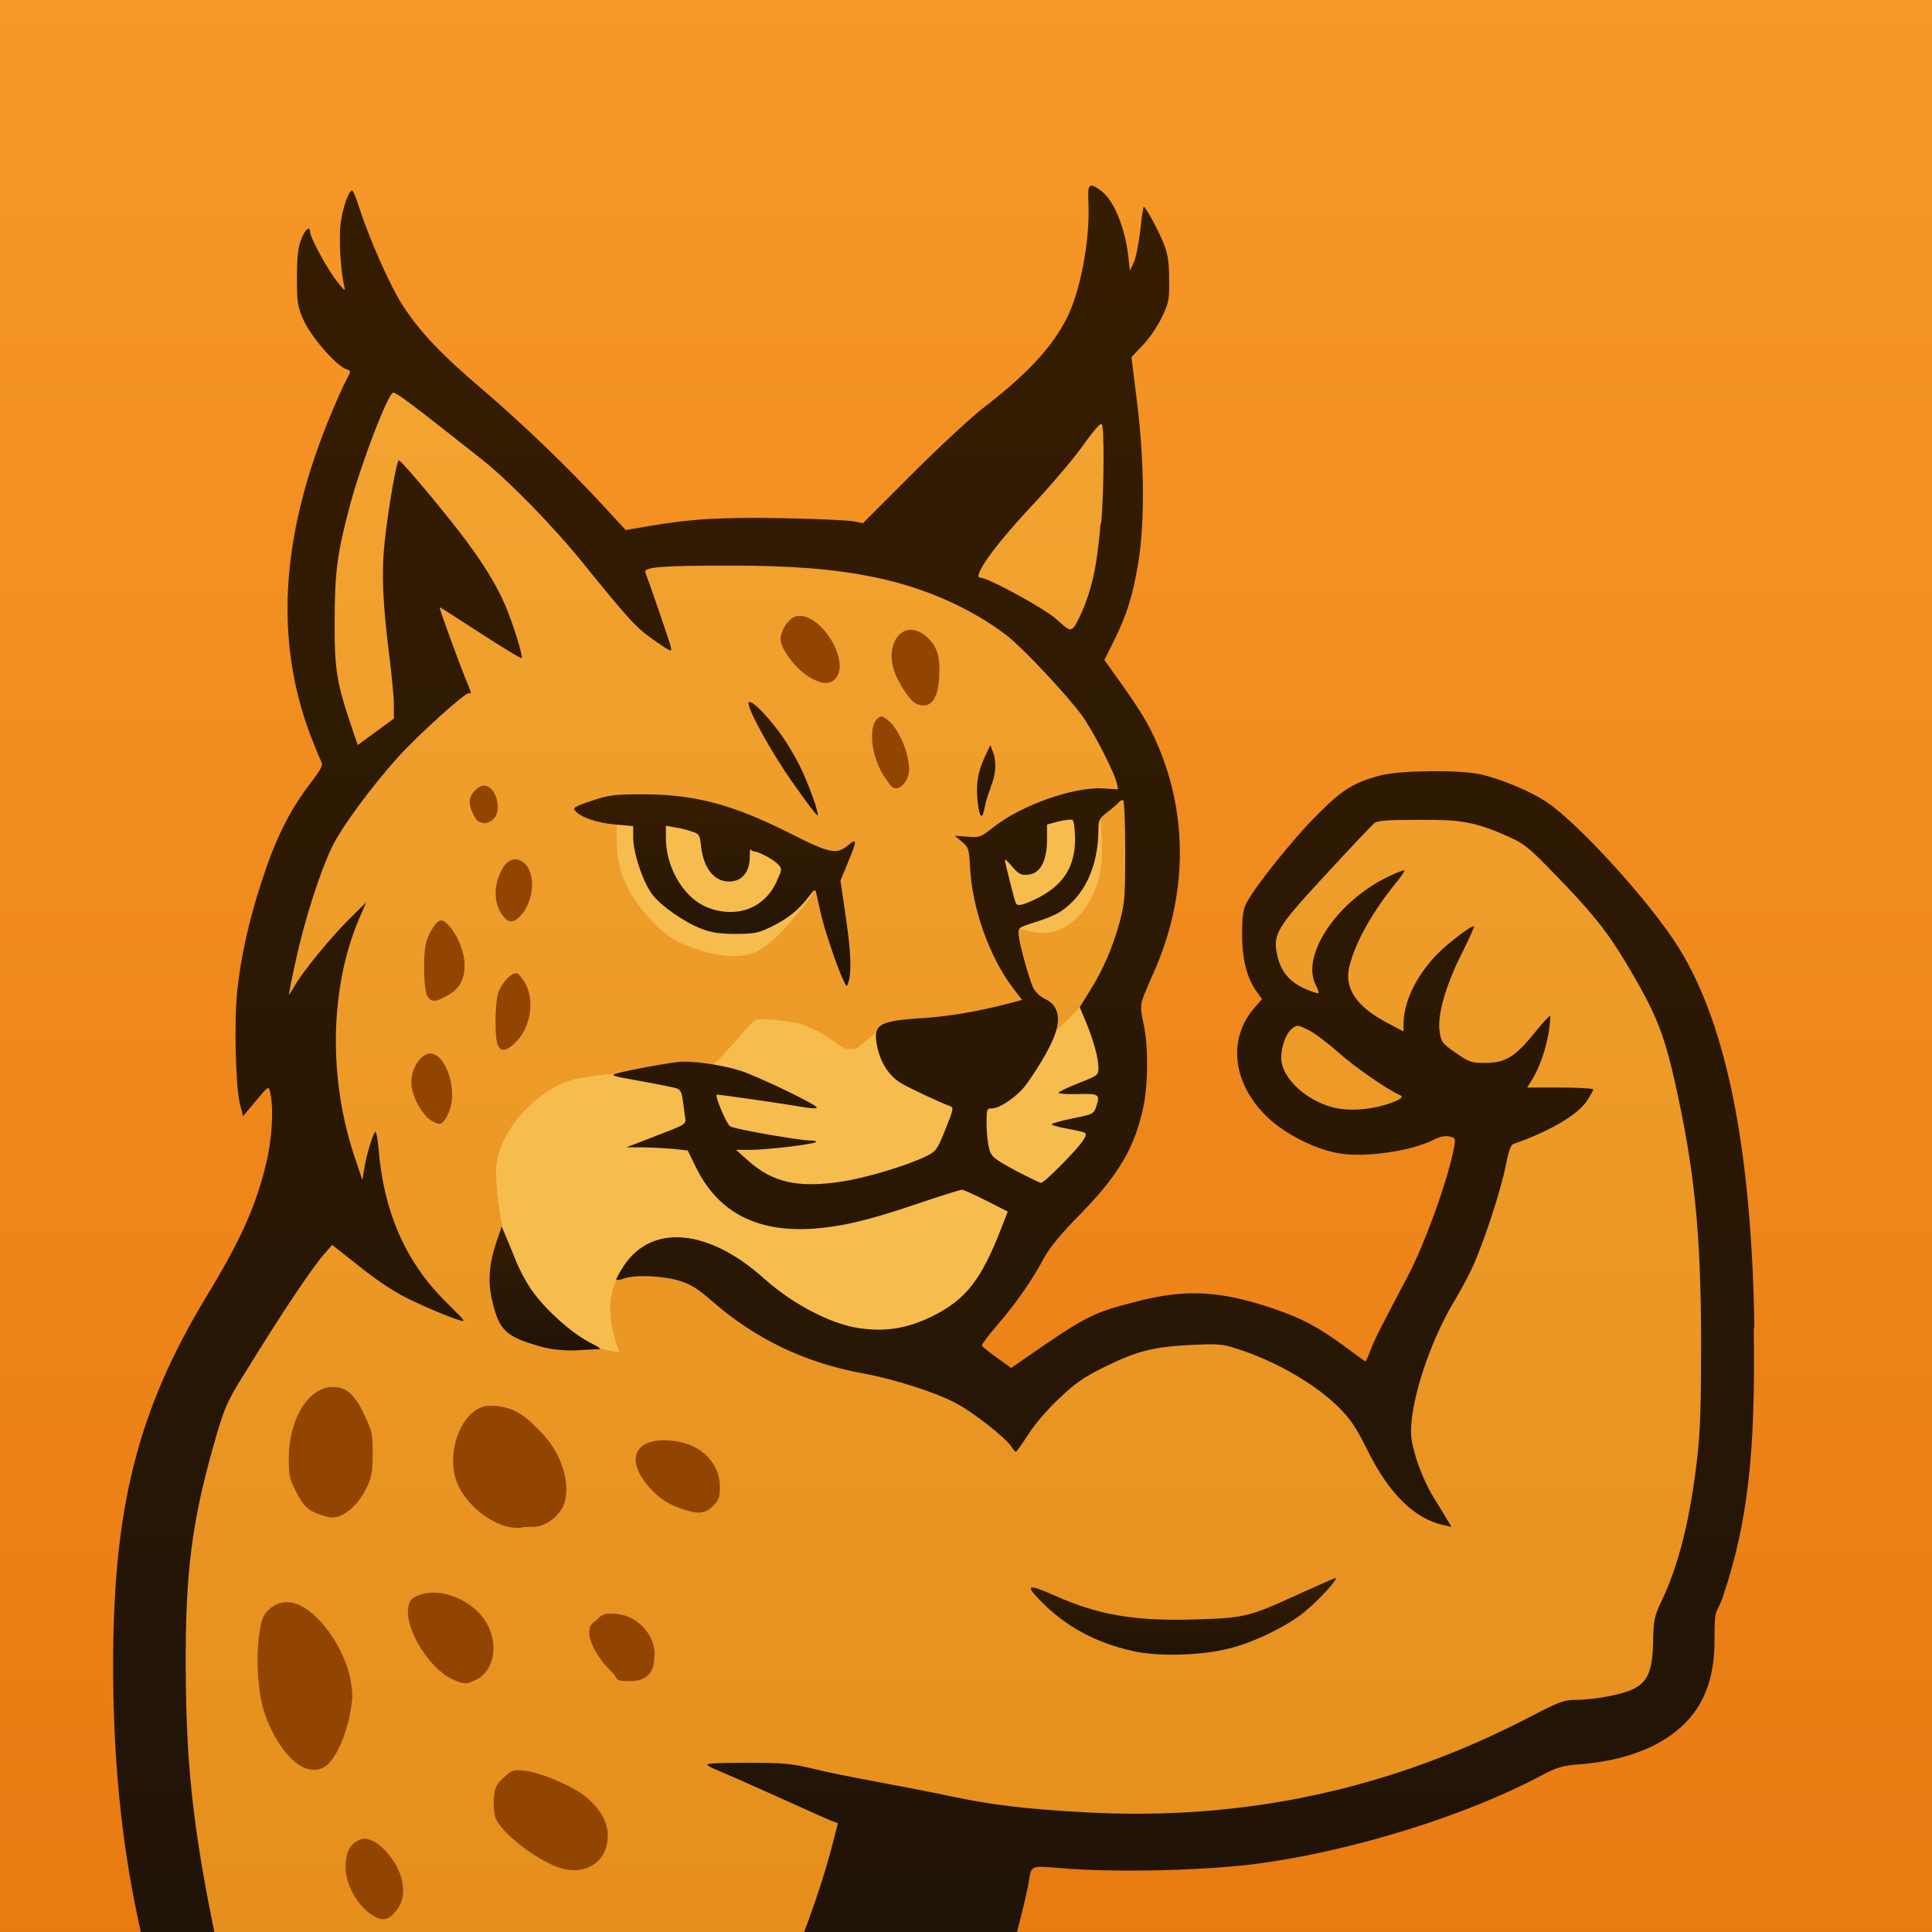 <?xml version="1.0" encoding="UTF-8"?>
<svg xmlns="http://www.w3.org/2000/svg" version="1.1" xmlns:inkscape="http://www.inkscape.org/namespaces/inkscape"
  xmlns:sodipodi="http://sodipodi.sourceforge.net/DTD/sodipodi-0.dtd" xmlns:svg="http://www.w3.org/2000/svg"
  xmlns:xlink="http://www.w3.org/1999/xlink" viewBox="0 80 620 620">
  <defs>
    <style>
      #background {
        fill: url(#background_grad);
      }

      #outline {
        fill: url(#outline_grad);
      }

      #spots {
        fill: #924501;
      }

      #light {
        fill: #f7bc4e;
      }

      #fur {
        fill: url(#fur_grad);
      }
    </style>
    <linearGradient id="outline_grad" x1="0%" y1="0%" x2="0%" y2="100%">
      <stop offset="0%" stop-color="#361d01" />
      <stop offset="100%" stop-color="#1f1307" />
    </linearGradient>
    <linearGradient id="fur_grad" x1="00%" y1="0%" x2="0%" y2="100%">
      <stop offset="0%" stop-color="#f3a431" />
      <stop offset="100%" stop-color="#e58e1c" />
    </linearGradient>
    <linearGradient id="background_grad" x1="00%" y1="0%" x2="0%" y2="100%">
      <stop offset="0%" stop-color="#f89d2b" />
      <stop offset="100%" stop-color="#e77710" />
    </linearGradient>
  </defs>
  <g>
    <rect id="background" width="767" height="767" />
    <polygon id="fur"
      points="61.5 718.1 48.3 592.4 72.5 499.5 102.1 428.8 84.3 402.8 106.2 332 110.1 323.5 97.8 274.6 122.7 186.5 197.9 259 299.9 256.4 359.4 203.7 350.3 295.8 369.6 335 357.7 404.7 357.7 444.7 301.4 513.9 324 531 380.4 500.8 440 528.5 484.9 429.4 433.8 445 404 425.9 409.1 398.3 405.6 370.4 447.5 333 493.5 343 533.8 386.8 554.2 461.1 551.2 558.6 533.5 627.4 460.7 652.9 366.1 672.5 312.1 670.1 295.8 718.1 61.5 718.1" />
    <g id="spots">
      <path
        d="M268.1,297.8c-1.9,2.1-4.9,1.8-9.1-1-4.2-2.8-8.5-8.8-8.5-11.7,0-2.8,2.6-6.7,4.9-7.3,7.5-1.9,17.8,14.3,12.7,20Z" />
      <path
        d="M301.4,297.4c-.4,7.1-2.9,10.2-7,8.6-1.7-.6-4-3.5-6.4-8.2-5.3-10.3,1.6-20.2,9.3-13.5,3.4,3,4.5,6.3,4.1,13.1Z" />
      <path
        d="M291.5,328.8c-.6,2.2-2.4,4.2-3.9,4.2s-2.1-1.4-3.3-3c-4.5-6.2-5.9-16.2-2.8-19.3,1.1-1.1,1.4-1.1,3.3.3,4.1,3.1,7.9,13,6.7,17.8Z" />
      <path d="M158.1,343.1c-1.7,1.2-2.5,1.3-4.2.7-1.4-.5-3.2-4.3-3.2-6.6s3.2-5.8,5.4-5c3.7,1.3,5,8.8,1.9,10.9Z" />
      <path
        d="M167.5,373.3c-2.1,2.7-4,3.1-5.7,1.1-3.1-3.4-3.6-9.2-1.3-14.2,1.8-4.1,4.4-5.4,7.1-3.7,4.2,2.7,4.2,11.3,0,16.8Z" />
      <path
        d="M164.9,415.1c-2.7,2.3-4.1,2.4-5.1.4-1.1-1.9-1-13,0-16.6,1-3.4,4.5-7.1,6.2-6.5.6.2,1.8,1.8,2.7,3.4,3.1,6,1.3,14.8-3.8,19.2Z" />
      <path
        d="M143.7,399.4c-3.9,2.3-5.3,2.3-6.6.2-.6-1.1-1-4.5-1-9.2s.3-8,1.6-10.5c2.4-4.6,3.7-5.4,5.6-3.6,2.8,2.5,5.2,7.6,5.7,11.8.5,5.4-1.1,9-5.4,11.4Z" />
      <path
        d="M143.6,438c-1.8,3.1-2.4,3.3-5.2,1.6-3.1-1.9-6.4-8.1-6.4-12.2,0-3.7,2-7.6,4.5-8.9,5.9-3.1,11.4,12.1,7,19.5Z" />
      <path
        d="M119.6,546.4c0,5.4-.3,7.5-1.7,10.5-1.9,4.2-4.8,7.5-7.8,9.1-2.5,1.3-3.9,1.3-7.6,0-3.9-1.4-5.1-2.7-7.7-7.7-1.9-3.8-2.2-5-2.1-10.7.1-12.5,6.4-22.5,14.1-22.5,4.3,0,7,2.3,10.1,8.9,2.5,5.2,2.7,6.2,2.7,12.5Z" />
      <path
        d="M210,611.2c0,5.7-2.5,8.3-7.9,8.3s-3.4-.7-6-3.2c-3.8-3.5-7-9.2-7-12.2s.9-2.9,2.3-4.2c2.1-2.1,2.6-2.2,6.3-2,6.9.6,12.4,6.5,12.4,13.3Z" />
      <path
        d="M231,557.2c0,3.3-.3,4.2-2.2,6.1-2.4,2.4-4.6,2.7-9.4,1.1h0c-4.6-1.5-7.2-3.1-10.2-6.2-9.2-9.6-5.8-17.3,6.9-15.8,8.8,1,14.9,7,14.9,14.7Z" />
      <path
        d="M180.3,564.1c-2,3.5-5.9,5.9-9.3,5.9s-3.3.1-3.8.3c-.5.1-2.2,0-3.6-.2-6.5-1.3-13.5-7-16.5-13.3-4.8-10.2,1.3-25.7,10.1-25.7s12.7,4.8,16.5,8.6c7.1,7.1,10.1,18.4,6.6,24.5Z" />
      <path
        d="M126.3,694.2c-1.9,1.9-3.6,2.2-6,.9h0c-5.2-2.9-9.3-9.8-9.4-15.8,0-4.5,1.2-7.2,3.9-8.6,1.8-.9,2.4-.9,4.6,0,3.6,1.5,7.9,6.9,9.3,11.6,1.4,4.8.6,8.9-2.4,11.8Z" />
      <path
        d="M195,669.3c0,8-6.9,12.7-15.1,10.2-7.5-2.3-19.3-11.5-20.9-16.2-.5-1.5-.7-4.4-.5-6.5.3-3.2.8-4.2,3.2-6.4,2.6-2.4,3.1-2.5,6.4-2.2,5.3.6,15.3,4.8,19.5,8.1,4.9,3.9,7.5,8.4,7.5,13.1Z" />
      <path
        d="M153,618.9c-3.2,1.7-4,1.7-7.8,0-7.4-3.4-15.3-16.1-14.2-22.9.4-2.4.9-3.1,3.2-4,7.2-3,18.3,1.7,22.3,9.5,3.5,6.8,1.9,14.5-3.4,17.4Z" />
      <path
        d="M112.3,630.4c-1.5,6.7-4,12.6-6.8,15.5-2.4,2.5-5.8,2.7-9.2.7-4.8-2.9-9.8-10.8-12-18.9-1.6-6-2.1-15.2-1.2-22.4.7-5.4,1.2-6.7,2.9-8.5,2.8-2.8,6.6-3.4,10.3-1.6,7.1,3.4,14.7,14.7,16.3,24.5.7,4.1.6,5.9-.4,10.7Z" />
    </g>
    <g id="light">
      <path class="cls-2"
        d="M198.3,340.9s-1.7,11.8,1.6,20.6,12.4,18.5,18.5,21.1,16.5,6.3,24.3,2.8,20.7-21.2,20.7-23.4-34.1-18.7-34.1-18.7l-31.1-2.4Z" />
      <path class="cls-2"
        d="M321.4,374.8s10.3,7.4,18.9,3.4,13.3-14.5,13.3-23.8-.1-14.9-4.2-17.5-28.9,11.5-28.9,11.5l-2.8,10.5,3.6,15.9Z" />
      <path class="cls-4"
        d="M198.4,513.9c.2,0,.4-.2.3-.4-1.4-3.2-9.6-24.8,10.1-31.6,15.5-5,36.3,10.9,36.3,10.9,0,0,26,19.2,39.5,17.1s30.4-12.6,34.8-22.7,36.3-42.9,38.2-44.8,0-.1,0-.2c-.2-2.6-3-47.8-4-47s-8.5,11-18.8,18.8-48.5-3.9-51-4.7-.2,0-.2,0c-.9.7-6.8,5.7-7.9,6.6s-4.2,1.3-6.4-.5-8.9-6.2-13.7-7.1-11.7-1.6-13.3-.9-12.4,14.8-15.3,15.3-35.9.9-45.5,4.5-22.4,16.3-22.3,28.9,3.9,26.6,6,31.1,16.4,25.6,33.5,26.7Z" />
    </g>
    <g id="outline">
      <path
        d="M318,332.6c-.8,1.9-1.7,4.8-2,6.4-.7,4.2-1.6,3.6-2.2-1.2-.7-5.8-.1-9.9,2.1-14.6l1.9-4.1.8,2.1c1.3,3.2,1,7.5-.7,11.4Z" />
      <path
        d="M262.3,341.6c-.2.2-3.6-4.3-7.6-10-7-9.8-15.5-25.2-14.4-26.2s6.9,5.5,10.6,10.7c1.8,2.5,4.4,6.9,5.8,9.8,2.7,5.4,6.2,15.2,5.7,15.8Z" />
      <path
        d="M269.7,362.6l2.4-5.8c3-7.2,3-8,0-5.5-3.6,3-5.8,2.6-18.2-3.7-18.6-9.4-30.7-12.6-47-12.7-10,0-11.4.2-17.1,2.1-5.4,1.8-6.1,2.3-5.2,3.2,1.7,2.1,7.1,3.9,12.9,4.4l5.7.5v3.6c0,5,3.1,14.3,6.1,18.3,2.8,3.7,10.2,8.9,15.9,11.1,2.8,1.1,5.7,1.6,10.6,1.6,5.8,0,7.3-.2,11.1-2,5.5-2.6,9.1-5.4,12.2-9.4,2.4-3.1,2.5-3.2,2.9-1.5,1.5,7.2,2.5,10.9,4.6,17.1,1.3,3.9,3,8.5,3.8,10.1,1.3,2.9,1.3,2.9,1.9,1.1,1-3.5.8-9.3-.9-21l-1.7-11.6ZM249.4,362.6c-2,4.4-5,7.3-8.8,8.9-4.4,1.8-10.2,1.5-14.9-.9-6.9-3.5-12-12.7-12-21.6v-4l2.8.5c1.5.2,4,.8,5.4,1.3,2.5.8,2.7,1.1,3.1,4.9.8,6.9,4.2,11.2,8.9,11.2s6.7-3.7,6.7-7.8.4-1.9,1.2-1.9c1.6,0,6.5,2.6,8,4.3,1.2,1.3,1.2,1.6-.5,5.1Z" />
      <path
        d="M191.5,513c-1.2,0-3.8.2-5.9.3-2.1.2-5.9,0-8.6-.4-2.6-.4-7-1.7-9.7-2.8-5.8-2.4-7.6-4.9-9.5-13.3-1.3-5.9-.8-11.7,1.8-19.1l1.4-4.1,1.1,2.6c.6,1.4,2.2,5.2,3.5,8.5,1.3,3.2,3.8,7.8,5.6,10.1,4.4,6,12.2,12.9,17.7,15.8,4,2.1,4.4,2.4,2.5,2.4Z" />
      <path
        d="M418.9,597.1c-5.8,4.7-16.3,9.9-24.4,11.9-9,2.3-23,2.7-31.1.8-12.2-2.8-21.5-7.9-29.6-16.2-5-5.1-4-5.4,4.8-1.5,13.9,6.2,25.8,8.2,45,7.6,15.8-.5,17.2-.8,33.1-8.1,6.2-2.8,11.6-5.2,11.9-5.2,1.1,0-5.3,7.1-9.7,10.6Z" />
      <path
        d="M563,505.9c-.9-57.2-8.9-97-24.3-121.8-8.9-14.3-32.2-40-42.5-46.8-5.1-3.4-14.7-7.4-21.1-8.8-6.6-1.5-25.7-1.3-31.9.3-8.9,2.3-12.5,4.6-21,13.2-7.6,7.7-19.4,22.4-22.2,27.8-1.1,2.1-1.4,4.3-1.4,10.5s1.2,13.2,4.6,17.8l1.8,2.5-2.4,2.8c-8.7,9.9-7.1,24.1,3.8,34.8,5.8,5.7,15.9,10.8,23.8,12,8.4,1.3,23.1-.9,30-4.5,1.7-.9,3.6-1.3,4.9-1,1.9.4,2,.6,1.6,3.1-1.9,10.5-9.4,31.3-15.1,42.1-8.6,16.2-10.5,20-11.8,23.4-.7,2-1.5,3.6-1.6,3.6s-3.2-2.2-6.8-4.9c-8.5-6.2-13.5-8.9-22.9-12.1-16.9-5.7-27.9-6.3-43.5-2.3-14.5,3.7-16.3,4.6-37.2,19.1l-3.3,2.3-4.6-3.3c-2.5-1.8-4.7-3.6-4.8-3.9-.1-.3,2-3.2,4.7-6.3,5.9-6.8,11.2-14.3,15-21.4,2-3.7,5.5-8,12-14.6,12.3-12.6,17.5-21.5,20.2-34.7,1.5-7.4,1.5-19.4,0-26.2-1.1-4.8-.8-5.4-.7-6.6s1.8-5,3.3-8.5c11.8-25.5,12-52.9.8-76.9-2.6-5.6-5.5-10.2-13.5-21.3l-2.5-3.5,3.1-6.2c4.1-8.4,5.9-14,7.7-24.5,2.2-12.8,2.1-32.6-.3-51.9l-1.8-14.6,3.7-3.9c2.1-2.2,4.8-6.2,6.1-9,2.2-4.6,2.4-5.6,2.3-12.2,0-5.4-.5-8.1-1.7-11.2-1.7-4.3-6-12.3-6.5-11.9-.1.1-.7,3.6-1.1,7.8-.5,4.1-1.4,8.7-2.1,10.1l-1.2,2.6-.5-4.5c-1.1-9.6-4.7-18.3-8.9-21.3-3.8-2.7-4.2-2.2-3.9,4.2.5,11.8-2.6,28.3-7,36.9-4.8,9.4-12.7,17.9-27,28.9-3.7,2.9-13.9,12.3-22.6,21l-15.8,15.8-2.9-.6c-1.6-.3-11.6-.8-22.2-1-19.8-.4-30.3.2-44,2.6l-7,1.2-7.2-7.8c-10.9-11.9-26.3-26.7-39-37.5-13.6-11.6-20.2-18.7-25.7-27.3-4-6.4-10.4-20.9-13.7-31.1-.9-2.9-1.9-5.3-2.2-5.3-1.1,0-3.1,5.8-3.7,10.7-.6,5,0,14.7,1.1,19.7.5,2.2.4,2.1-2.1-1-3.1-3.8-8.8-14.3-8.8-16.1s-1.4-1.2-2.8,2.3c-1.1,2.8-1.4,5.6-1.4,12.6s0,9.2,2.5,14.2c2.6,5.3,10.4,14.1,13.4,15,1.5.5,1.5.5-.2,3.7-1,1.8-3.6,7.8-5.9,13.4-14.9,37.1-16.8,69.7-5.8,99.5,1.3,3.4,2.8,7.2,3.4,8.4,1.1,2.2,1.1,2.3-3.8,8.8-6.2,8.3-10.6,17.2-14.8,30.2-4.2,12.7-6.9,24.9-8,35.8-1,10-.5,30.4.9,36l1,3.9,4.1-4.9c4.1-4.9,4.1-4.9,4.6-2.8,1.2,5.1.6,14.9-1.2,22.5-3.4,14.2-8.2,24.9-19.4,43.3-21.9,36.3-29.8,67.4-29.8,118.1,0,29.4,2.6,56.1,7.9,81,0,0,2.5,11.6,4.9,22.9h23.6c-.7-3-1.3-5.5-1.3-5.9-9.1-42-11.7-63.5-11.8-97.6-.1-31,2-47.1,9.8-74,2.6-8.9,3.7-11.4,8.5-19.1,12.9-20.9,22.2-34.9,26.6-39.8l2.1-2.4,9,7.1c5.9,4.7,11.4,8.3,16.1,10.5,7,3.4,16.6,7.2,17,6.8s-2.8-3.2-6.4-6.9c-12.3-12.5-19.2-28.4-20.8-48.2-.3-3.4-.8-6-1.1-5.6-.8.9-2.9,7.7-3.5,11.8l-.6,3.7-2.4-7.1c-8.6-25.5-8.1-54.4,1.3-76.7l2.3-5.3-5,4.9c-6,5.9-15.3,17.2-17.9,21.8-1.1,1.9-1.9,3.1-1.9,2.8,0-.3,1-5.4,2.3-11.2,2.7-12.5,7.6-27.8,11.4-35.8,3-6.4,12.9-19.8,21.4-29.2,6.3-7,21.6-20.8,22.7-20.5.9.3.9.3-1.3-5.1-2.5-6.2-8.4-22.4-8.1-22.4s6,3.7,13.1,8.3c7.1,4.6,13,8.2,13.2,8,.5-.5-2.6-10.7-5.2-16.8-2.9-6.8-7.5-14.3-14.6-23.5-7.1-9.2-18.9-23.2-19.6-23.2s-3.5,15.8-4.6,26.6c-1,9.5-.6,19.5,1.6,36.7.8,6.6,1.5,13.7,1.4,15.8v3.8c0,0-11.6,8.5-11.6,8.5l-1.7-5c-5-14.7-5.8-19-5.7-34.6,0-15.9.8-22,4.9-37.3,3.6-13.6,12.3-36.2,13.9-36.2s15.8,11.5,28.4,21.4c8.4,6.6,23.1,21.6,32.5,33.3,14.9,18.4,17.2,20.9,23,24.9,5.5,3.8,5.6,3.8,5.1,1.7-.5-1.9-7-20.8-8.1-23.6-.7-1.7,4.9-2.2,27.2-2.2,19.8,0,33.8,1.1,46.6,3.8,15.7,3.2,30.9,9.9,42.4,18.8,4.8,3.7,19.2,19,23.9,25.5,3.5,4.8,10.4,18.1,11.2,21.8l.4,1.9-5.1-.3c-9.2-.5-26,5.4-34.8,12.4-4.2,3.3-4.5,3.4-8.4,3.1l-4.1-.3,2.3,1.9c2.1,1.8,2.3,2.3,2.6,8.3.7,13.2,6.3,28.9,13.8,38.7l2.9,3.8-4.6,1.2c-9.6,2.5-19.1,4.1-27.1,4.6-14.6.9-16.4,2-14.7,9.6,1.1,4.9,3.8,9,7.4,11.2,2.6,1.6,13.3,6.6,16,7.5,1.1.4.9,1.2-1.6,7.4-2.6,6.5-3,7.1-6.1,8.6-6,3-19.7,7.1-27.3,8.2-14,2.1-22,.3-30-6.8l-3.8-3.4h4.9c5.9-.1,20-1.8,20.7-2.5.3-.3-.5-.5-1.7-.5-3.4,0-24.1-3.6-25.7-4.5-1.2-.6-5-9.6-4.4-10.2.2-.2,22.9,3.1,28.5,4.1,2,.3,3.6.4,3.6,0,0-.9-19.2-10.2-24.8-11.9-6.2-1.9-15.7-3.2-19.7-2.7-6.5.8-20.8,3.6-20.8,4.1s3.1,1,7,1.7c3.8.7,8.7,1.6,10.9,2.1,4.3.9,3.9.3,5,8.8.5,3.7,1.6,2.8-11.2,7.8l-7.5,2.9h5.3c2.9,0,7.4.3,9.9.5l4.5.5,2.7,5.5c7.1,14.4,19.5,20.8,37.6,19.6,9.3-.7,17.8-2.7,33.4-8,7.3-2.5,13.8-4.5,14.3-4.5s4,1.6,7.8,3.5l6.9,3.5-2.1,5.4c-6.4,16.5-11.3,22.8-22.1,28.2-8,3.9-15,5.1-23.6,3.8-9-1.3-21.4-7.8-30.4-15.9-17.8-16-36-17.7-45-4.1-1.5,2.3-2.6,4.3-2.4,4.5s1.2,0,2.4-.4c3.4-1.3,12.6-.9,17.8.7,3.6,1.1,6,2.6,10,6.1,14.2,12.5,30.2,20.2,48.8,23.6,9.9,1.8,23.2,6,29.8,9.5,5.6,2.9,16.2,11.2,18.1,14.2.5.8,1.1,1.5,1.3,1.5s2-2.5,4-5.6c2-3.2,6.2-8.1,10-11.6,5.3-5.1,7.9-6.8,14.8-10.2,10.2-5,15.4-6.3,27.5-6.9,8.5-.4,10-.3,14.6,1.2,12.6,4,25.6,11.6,33,19.1,3.5,3.5,5.5,6.6,8.8,13.2,6.9,14.1,15.2,22.3,24.5,24.3l2.6.6-1.5-2.5c-.8-1.4-2.7-4.5-4.2-6.9-3.9-6.3-7.3-16.2-7.3-21.1,0-10.6,6.3-29.5,14.1-42.3,1.8-3,4.5-8,5.8-10.9,3.5-7.7,9-24.5,10.5-32.2.9-4.6,1.6-6.8,2.5-7,11.3-3.9,20.4-9.2,23.4-13.6,1.2-1.8,2.2-3.6,2.2-3.9s-4.8-.6-10.6-.6h-10.6l1.5-2.4c2.4-3.9,4.5-9.9,5.4-15.3.4-2.7.6-5.1.5-5.3-.2-.2-2.4,2.2-5,5.4-6.3,7.8-9.5,9.7-15.8,9.7-4.5,0-5.2-.2-9.5-3.2-4.3-3-4.7-3.4-5.2-6.8-.8-5.2,1.8-14.6,7.1-25.1,2.4-4.8,4.2-8.8,3.9-8.8-1.2,0-8.3,5.5-11.7,8.9-6.8,7-10.9,15.4-10.9,22.7v2.2l-5.3-2.8c-10-5.3-13.9-11.2-12-18.4,2-7.7,7.4-17.3,14.9-26.5,1.7-2,2.9-3.9,2.7-4-.2-.1-2.2.6-4.5,1.7-16.8,7.7-29,25.6-23.9,35.2.6,1.2,1,2.3.8,2.5-.2.2-2-.4-4.1-1.3-5.1-2.2-8-5.6-9.1-10.8-1.5-6.8-.4-8.7,15.7-26.1,7.7-8.4,14.7-15.7,15.4-16.3,1.1-.9,4-1.1,15.3-1.1s16.3.2,27.8,5.4c5,2.2,6.7,3.6,14.9,12.1,11.7,12,16.7,18.2,22.8,28.4,9.2,15.4,12,22,15.5,37.4,6.4,28.3,8.5,48.4,8.6,83.6,0,20.1-.2,28.5-1.2,37.5-2.2,19.5-5.9,34.6-11.5,46.3-2.3,4.9-2.6,6.1-2.7,13.1-.3,12.4-2.6,15.2-14.6,17.5-3,.6-7.5,1.1-10,1.1-4,0-5.3.5-14.4,5.2-45,23.5-92.2,33.7-143.2,30.9-19.5-1.1-29.8-2.3-43.9-5.3-5.6-1.2-16-3.2-23-4.5-7-1.3-16.2-3.1-20.5-4.2-6.7-1.6-9.4-1.9-20.8-1.9s-13.1.3-13.1.6,1.3,1,2.8,1.6c1.5.6,10.2,4.4,19.3,8.5,9.1,4.1,17.2,7.8,18.2,8.1l1.6.6-1.8,7c-4.1,15.6-11.1,34.6-17,46.7h70.9c2.8-8.5,8.3-29.3,9.2-35.3.8-4.9.6-4.8,10.1-4,17.8,1.5,47.7.8,64.5-1.6,29.8-4.1,66-15.4,89.6-28,5.3-2.8,6.9-3.3,12.4-3.7,14.1-1.1,25.5-5.3,33-12.3,7-6.5,10.4-15.4,10.4-27.2s.4-7.7,2.7-14.3c7.9-23.5,10.5-45.9,9.9-85.8ZM353.2,248c-1.1,12.5-2.3,18.9-5.1,26.2-1.3,3.3-2.9,6.5-3.6,7.2-1.2,1.1-1.6.8-5.4-2.6-3.8-3.5-22-13.4-24.5-13.4s3.1-8.8,17-23.6c5.8-6.2,13-14.7,16-18.9,3.3-4.7,5.6-7.3,6-6.8.8,1.3.7,20.9-.2,31.8ZM325.9,369.6c-.6-1.7-3.4-12.8-3.4-13.5s1.1.6,2.4,2.1c2,2.3,2.8,2.7,5,2.5,3.9-.3,6.1-4.4,6.1-11.2v-4.9s3.7-1,3.7-1c2.1-.5,4.1-.7,4.5-.5.4.3.8,3.1.8,6.2,0,9.2-4.1,15.2-13,19.4-4.4,2-5.6,2.2-6.1.9ZM317.5,448.8c-.5-1.6-.9-5.2-.9-8,0-4.8,0-5.1,1.7-5.1,2.7,0,8.5-4.1,11.2-7.9,4.4-6.2,8-12.5,9.2-16.3,1.8-5.3.6-9.1-3.3-10.9-1.5-.7-3.2-2.3-3.8-3.5-1.3-2.8-4.4-13.8-4.7-17-.2-2.4-.2-2.4,5.1-4.1,3-.9,6.5-2.3,7.9-3.2,8-5,12.6-14.6,12.6-26.9,0-2.7.4-3.4,2.8-5.2,1.5-1.1,3.2-2.6,3.7-3.2.5-.6,1.2-.9,1.5-.6s.6,7.7.6,16.5c0,14.2-.2,16.5-1.7,22.2-2.2,8.2-5.4,15.6-9.6,22.3l-3.3,5.3,2,4.8c2.5,6,4,11.6,4,14.7,0,2.3-.2,2.5-6.4,4.9-3.5,1.4-6.4,2.8-6.4,3.1s2.8.5,6.2.4c6.8-.2,7.2.1,5.9,4-.8,2.4-1,2.5-7.6,3.8-3.7.8-6.7,1.6-6.7,1.9s2.2.9,5,1.4c2.7.5,5.3,1.1,5.6,1.3,1.2.7-.9,3.6-7.1,9.9-3.3,3.4-6.4,6.2-6.9,6.2-.4,0-4.1-1.8-8.3-4-6.8-3.7-7.6-4.3-8.4-6.9ZM414.5,410.2c1.8-1.4,1.9-1.4,5.5.4,2,1,6.3,4.3,9.7,7.3,5,4.5,16,12.1,19.7,13.6,1.4.5-.6,1.8-5,3.1-5.7,1.7-12.3,2-16.9.7-8.1-2.2-15.1-8.5-16.2-14.3-.6-3.5,1-9,3.2-10.8Z" />
    </g>
  </g>
</svg>